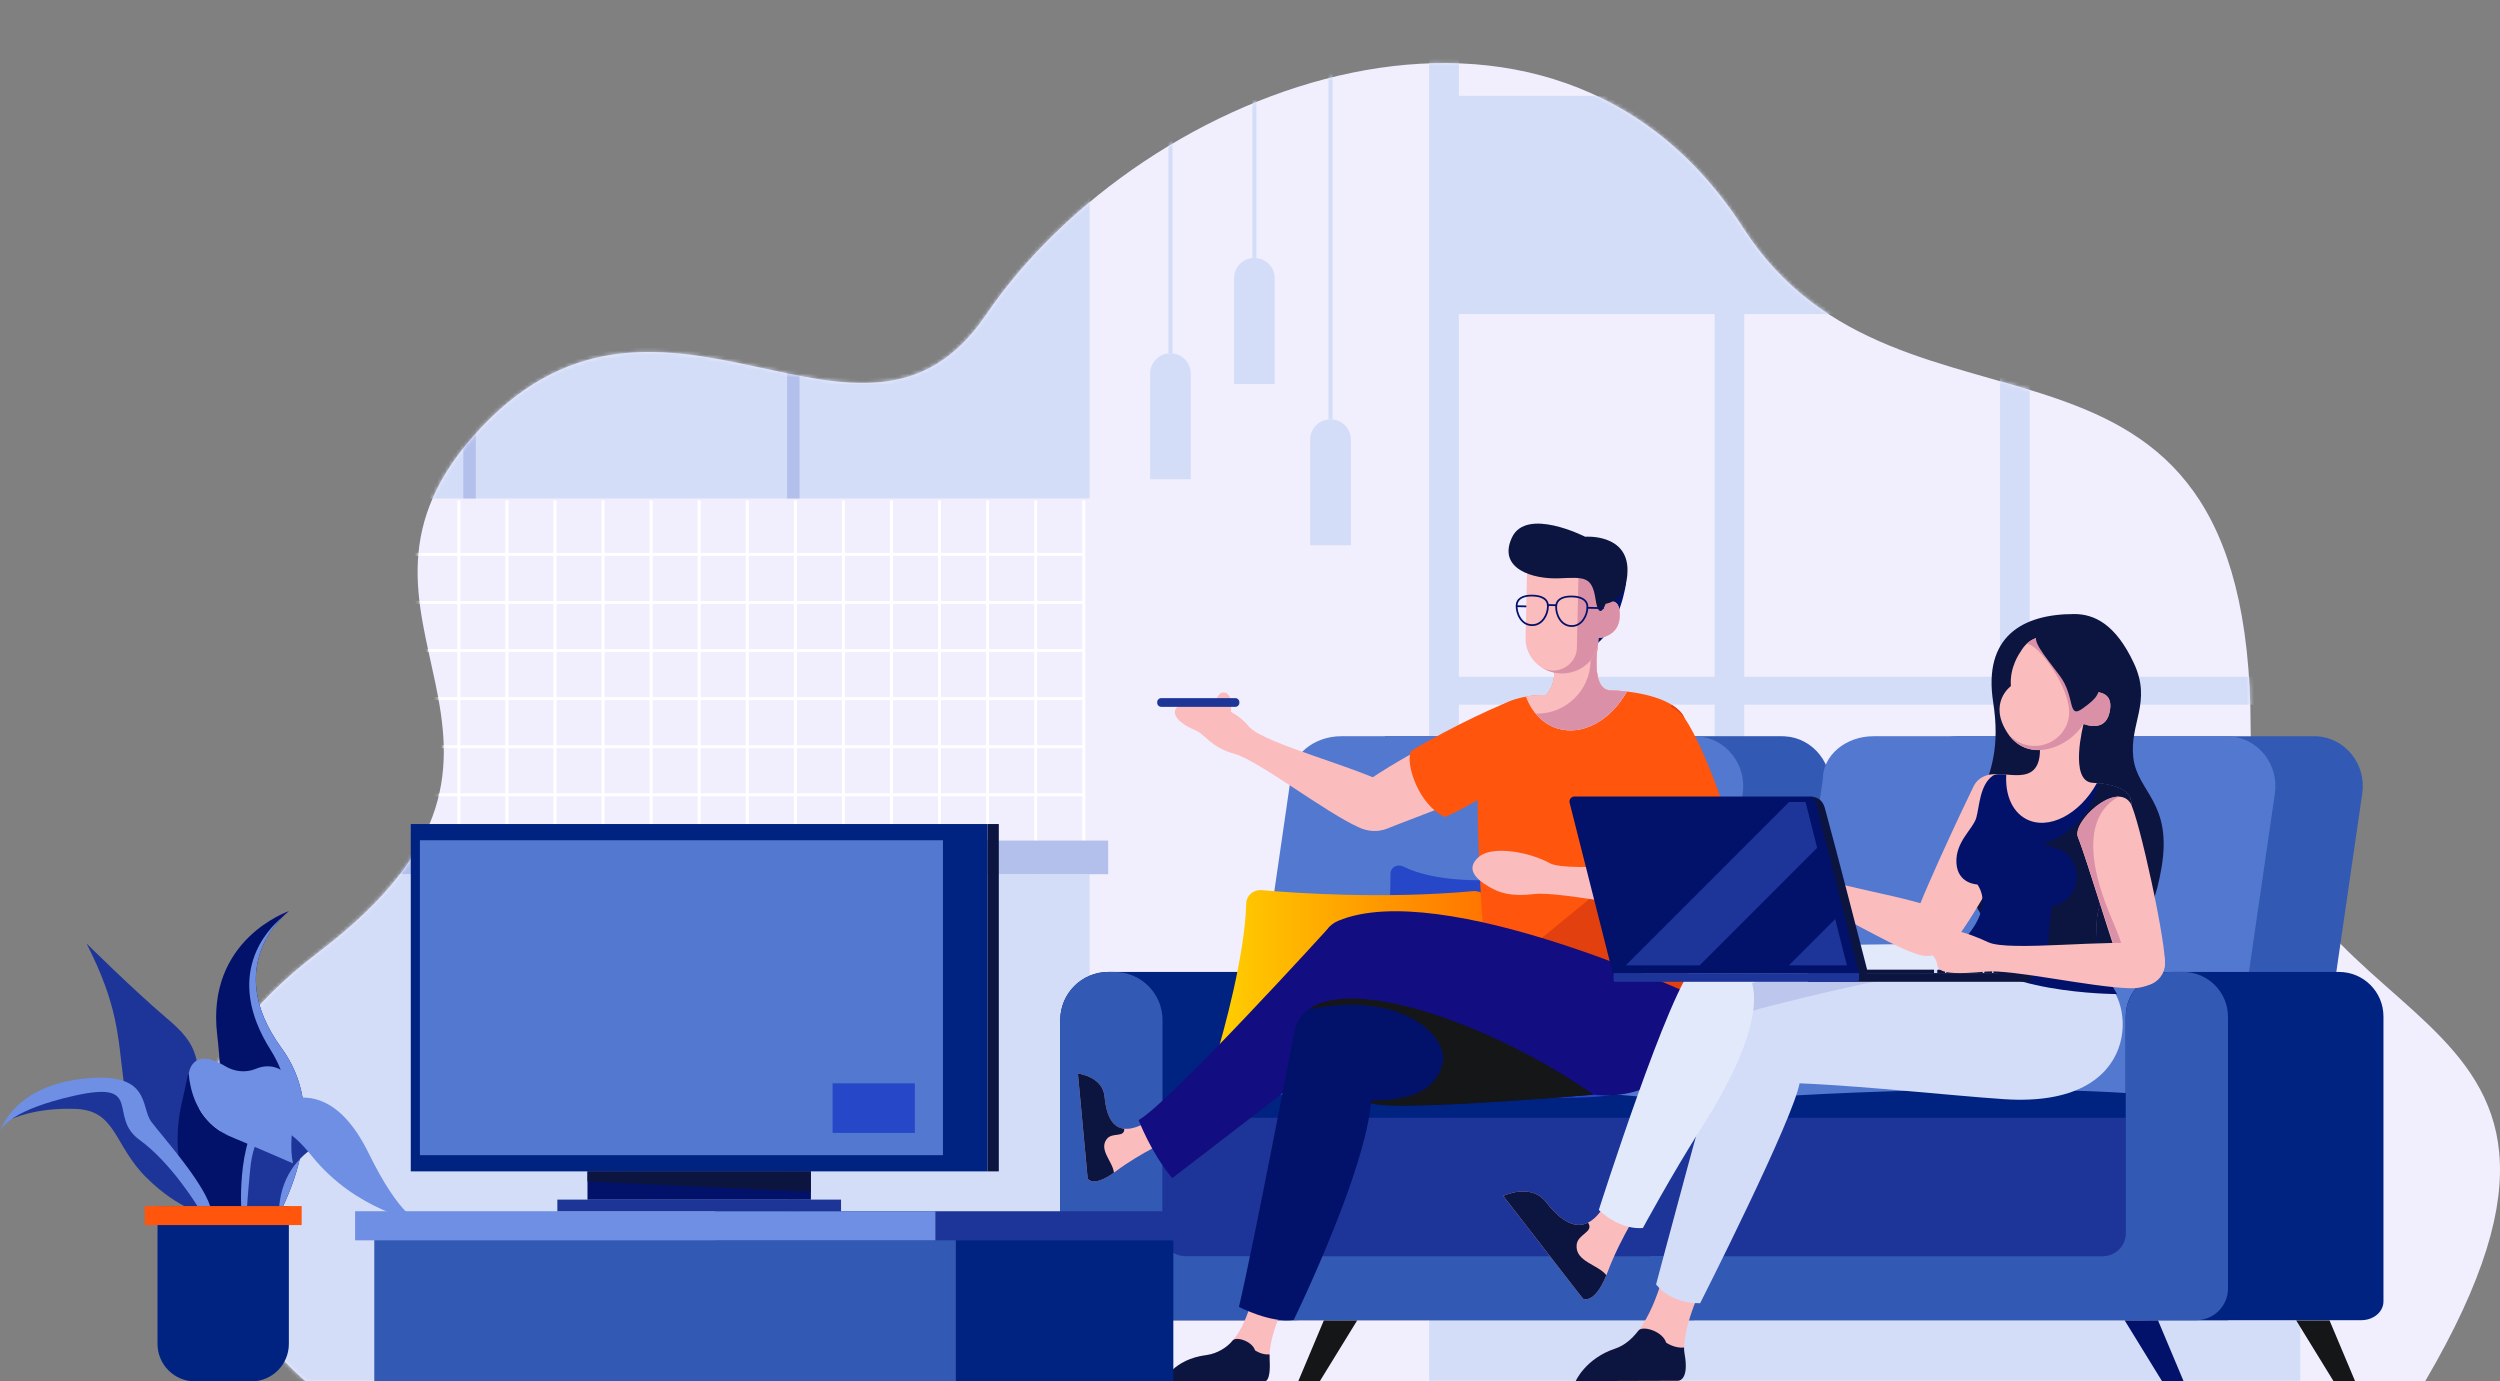 <svg width="666" height="368" viewBox="0 0 666 368" fill="none" xmlns="http://www.w3.org/2000/svg">
<rect x="0" y="0" width="666" height="368" fill="#808080" stroke="none"/>
<g clip-path="url(#clip0_159_2962)">
<path d="M81.449 368C81.449 368 10.872 309.787 84.809 253.705C158.746 197.623 79.526 165.265 128.293 113.782C177.06 62.299 229.725 132.306 262.566 84.011C304.774 21.944 413.422 -18.536 464.402 60.735C506.61 126.365 599.574 71.742 599.574 194.27C599.574 281.365 710.07 258.847 646.04 368H81.449Z" fill="#F1EEFD"/>
<mask id="mask0_159_2962" style="mask-type:luminance" maskUnits="userSpaceOnUse" x="51" y="16" width="615" height="352">
<path d="M81.449 368C81.449 368 10.872 309.787 84.809 253.705C158.746 197.623 79.526 165.265 128.293 113.782C177.06 62.299 229.725 132.306 262.566 84.011C304.774 21.944 413.422 -18.536 464.402 60.735C506.61 126.365 599.574 71.742 599.574 194.27C599.574 281.365 710.07 258.847 646.04 368H81.449Z" fill="white"/>
</mask>
<g mask="url(#mask0_159_2962)">
<path d="M289.117 133.29H288.322V238.029H289.117V133.29Z" fill="white"/>
<path d="M276.309 133.29H275.515V238.029H276.309V133.29Z" fill="white"/>
<path d="M263.504 133.29H262.709V238.029H263.504V133.29Z" fill="white"/>
<path d="M250.698 133.29H249.903V238.029H250.698V133.29Z" fill="white"/>
<path d="M237.89 133.29H237.096V238.029H237.89V133.29Z" fill="white"/>
<path d="M225.085 133.29H224.29V238.029H225.085V133.29Z" fill="white"/>
<path d="M212.279 133.29H211.484V238.029H212.279V133.29Z" fill="white"/>
<path d="M199.472 133.29H198.677V238.029H199.472V133.29Z" fill="white"/>
<path d="M186.666 133.29H185.871V238.029H186.666V133.29Z" fill="white"/>
<path d="M173.858 133.29H173.063V238.029H173.858V133.29Z" fill="white"/>
<path d="M161.053 133.29H160.258V238.029H161.053V133.29Z" fill="white"/>
<path d="M148.247 133.29H147.452V238.029H148.247V133.29Z" fill="white"/>
<path d="M135.439 133.29H134.645V238.029H135.439V133.29Z" fill="white"/>
<path d="M122.634 133.29H121.839V238.029H122.634V133.29Z" fill="white"/>
<path d="M109.826 133.29H109.031V238.029H109.826V133.29Z" fill="white"/>
<path d="M97.02 133.29H96.226V238.029H97.02V133.29Z" fill="white"/>
<path d="M84.215 133.29H83.42V238.029H84.215V133.29Z" fill="white"/>
<path d="M288.719 224.144H83.817V224.939H288.719V224.144Z" fill="white"/>
<path d="M288.719 211.335H83.817V212.13H288.719V211.335Z" fill="white"/>
<path d="M288.719 198.523H83.817V199.318H288.719V198.523Z" fill="white"/>
<path d="M288.719 185.713H83.817V186.508H288.719V185.713Z" fill="white"/>
<path d="M288.719 172.904H83.817V173.699H288.719V172.904Z" fill="white"/>
<path d="M288.719 160.092H83.817V160.887H288.719V160.092Z" fill="white"/>
<path d="M288.719 147.282H83.817V148.077H288.719V147.282Z" fill="white"/>
<path d="M388.635 0H380.731V368H388.635V0Z" fill="#D3DDF8"/>
<path d="M464.672 0H456.769V368H464.672V0Z" fill="#D3DDF8"/>
<path d="M540.71 0H532.806V368H540.71V0Z" fill="#D3DDF8"/>
<path d="M612.794 187.719V180.279L382.275 180.279V187.719L612.794 187.719Z" fill="#D3DDF8"/>
<path d="M612.793 83.657V25.551L382.274 25.551V83.657L612.793 83.657Z" fill="#D3DDF8"/>
<path d="M612.793 367.974V347.715L382.274 347.715V367.974L612.793 367.974Z" fill="#D3DDF8"/>
<path d="M290.271 368V232.883L47.471 232.883L47.471 368L290.271 368Z" fill="#D3DDF8"/>
<path d="M213.007 367.999L213.007 230.834H209.689L209.689 367.999H213.007Z" fill="#B3C0EC"/>
<path d="M295.213 232.884V223.925L46.841 223.925V232.884L295.213 232.884Z" fill="#B3C0EC"/>
<path d="M290.271 132.788V4.636L47.472 4.636L47.472 132.788L290.271 132.788Z" fill="#D3DDF8"/>
<path d="M213.007 132.789L213.007 32.295H209.689L209.689 132.789H213.007Z" fill="#B3C0EC"/>
<path d="M126.744 132.788L126.744 32.294H123.426L123.426 132.788H126.744Z" fill="#B3C0EC"/>
<path d="M312.336 32.339H311.277V94.114H312.336V32.339Z" fill="#D3DDF8"/>
<path d="M317.218 127.675H306.396V99.528C306.396 96.538 308.818 94.116 311.806 94.116C314.794 94.116 317.216 96.54 317.216 99.528V127.675H317.218Z" fill="#D3DDF8"/>
<path d="M354.979 18.13H353.92V111.707H354.979V18.13Z" fill="#D3DDF8"/>
<path d="M359.859 145.267H349.036V117.119C349.036 114.13 351.458 111.707 354.446 111.707C357.435 111.707 359.857 114.13 359.857 117.119V145.267H359.859Z" fill="#D3DDF8"/>
<path d="M334.701 6.936H333.642V68.713H334.701V6.936Z" fill="#D3DDF8"/>
<path d="M339.582 102.273H328.76V74.125C328.76 71.136 331.182 68.713 334.17 68.713C337.158 68.713 339.58 71.136 339.58 74.125V102.273H339.582Z" fill="#D3DDF8"/>
</g>
<path d="M76.951 242.746C76.951 242.746 54.849 250.173 57.857 275.663C60.865 301.153 56.534 332.214 56.534 332.214H69.133C69.133 332.214 91.577 301.946 75.04 279.268C58.501 256.587 76.951 242.746 76.951 242.746Z" fill="#02126A"/>
<path d="M75.201 244.334C71.179 247.655 59.478 259.723 72.087 279.702C87.069 303.439 62.645 332.133 62.645 332.133L56.597 331.726C56.558 332.034 56.532 332.212 56.532 332.212H69.131C69.131 332.212 91.575 301.944 75.038 279.266C61.765 261.065 71.026 248.563 75.201 244.334Z" fill="#6F8FE4"/>
<g opacity="0.44">
<path d="M76.061 243.505C76.606 243.008 76.951 242.746 76.951 242.746C76.951 242.746 74.964 243.419 72.268 245.037C74.048 244.173 75.429 243.7 76.061 243.505Z" fill="#4900BC"/>
</g>
<path d="M52.764 304.021C53.944 281.401 53.032 278.575 44.242 271.104C35.452 263.635 23.064 251.354 23.064 251.354C31.502 268.065 31.334 275.661 32.921 287.956C34.153 297.494 48.474 316.531 54.839 324.592C53.428 321.325 52.176 315.253 52.764 304.021Z" fill="#1D3599"/>
<path d="M57.857 328.343C57.857 328.343 56.679 326.922 54.839 324.592C56.266 327.909 57.857 328.343 57.857 328.343Z" fill="url(#paint0_linear_159_2962)"/>
<path d="M48.489 293.501C44.102 312.293 53.432 324.922 53.432 324.922H62.631C62.6 318.445 63.065 312.234 66.112 305.951C66.273 305.619 66.466 305.311 66.673 305.017C65.375 304.409 63.933 303.795 62.327 303.179C45.339 296.651 52.878 274.707 48.489 293.501Z" fill="#02126A"/>
<path d="M72.339 298.226C63.001 302.952 65.701 323.209 65.701 323.209L74.477 326.359C74.477 326.359 72.901 317.133 78.864 309.93C84.827 302.727 88.765 305.488 88.765 305.488C88.765 305.488 81.676 293.501 72.339 298.226Z" fill="#1D3599"/>
<path d="M27.565 288.662C11.886 288.662 3.118 298.112 3.118 298.112C3.118 298.112 9.221 295.012 20.14 295.413C31.058 295.815 30.265 305.093 39.041 313.756C47.817 322.42 55.129 323.658 55.129 323.658C55.129 323.658 43.506 306.844 34.992 295.411C33.49 293.402 34.95 288.662 27.565 288.662Z" fill="#1D3599"/>
<path d="M0.079 301.342C0.016 301.509 0 301.602 0 301.602C0 301.602 0.024 301.509 0.079 301.342Z" fill="#FAF9FC"/>
<path d="M40.277 298.79C37.352 294.851 40.39 285.173 21.713 287.423C4.655 289.478 0.646 299.603 0.078 301.342C0.509 300.219 3.239 295.646 19.686 291.923C38.588 287.646 28.574 297.439 37.126 303.628C45.675 309.817 52.651 321.408 52.651 321.408C52.651 321.408 57.489 329.511 56.363 322.758C55.238 316.008 43.202 302.729 40.277 298.79Z" fill="#6F8FE4"/>
<path d="M98.215 307.229C89.665 289.785 79.326 290.921 72.451 294.737C62.697 300.152 64.299 322.758 64.299 322.758L65.701 323.209C65.701 323.209 65.926 318.82 66.673 311.28C67.42 303.739 71.1 293.036 83.027 307.903C94.955 322.772 111.827 325.445 111.827 325.445C111.827 325.445 106.765 324.674 98.215 307.229Z" fill="#6F8FE4"/>
<path d="M75.606 285.513C72.919 283.542 70.191 283.88 68.085 284.756C65.425 285.863 62.429 285.499 59.971 284.015C50.98 278.573 50.291 286.054 50.291 286.054L50.533 288.079C50.547 288.093 50.547 288.119 50.547 288.147C51.195 291.901 53.301 299.706 62.319 303.179C63.925 303.801 78.073 309.93 78.073 309.93C76.16 302.165 81.113 289.566 75.606 285.513Z" fill="#6F8FE4"/>
<path d="M51.954 368H66.963C72.48 368 76.953 363.526 76.953 358.007V321.295H41.963V358.007C41.963 363.526 46.436 368 51.954 368Z" fill="#002382"/>
<path d="M80.362 321.297H38.552V326.361H80.362V321.297Z" fill="#FF550D"/>
<path d="M593.535 294.266H309.691V351.696H593.535V294.266Z" fill="#02126A"/>
<path d="M351.111 258.922V346.71C351.111 349.464 348.468 351.698 345.214 351.698H288.342C285.088 351.698 282.449 349.464 282.449 346.71V271.746C282.449 264.664 288.189 258.922 295.269 258.922H351.111Z" fill="#002382"/>
<path d="M474.554 196.128H368.952L356.385 305.512H461.987C469.454 305.512 475.51 300.39 475.51 294.068L487.529 211.354C488.631 203.764 483.136 196.591 475.48 196.154C475.174 196.138 474.866 196.128 474.554 196.128Z" fill="#3259B3"/>
<path d="M452.237 294.07C452.237 300.39 446.185 305.514 438.714 305.514H344.773C337.306 305.514 331.25 300.392 331.25 294.07L343.817 207.574C343.817 201.252 349.871 196.13 357.34 196.13H451.279C451.591 196.13 451.899 196.138 452.205 196.156C459.861 196.593 465.358 203.766 464.254 211.357L452.237 294.07Z" fill="#5378CF"/>
<path d="M311.236 334.625H445.817C449.096 334.625 451.756 332.731 451.756 330.392V297.415C451.756 295.839 449.004 294.034 445.817 293.183C397.051 286.567 315.631 293.183 315.631 293.183C313.35 293.746 312.057 294.34 311.123 295.282C310.163 296.248 309.692 297.572 309.692 298.909V333.137C309.692 333.135 309.537 334.625 311.236 334.625Z" fill="#002382"/>
<path d="M309.692 297.78H443.22C447.935 297.78 451.756 301.461 451.756 306.001V330.392C451.756 332.731 449.096 334.625 445.817 334.625H311.236C309.537 334.625 309.692 333.135 309.692 333.135V297.78Z" fill="#1D3599"/>
<path d="M291.883 368L298.714 351.756H307.599L297.617 368H291.883Z" fill="#02126A"/>
<path d="M345.841 368L352.672 351.756H361.555L351.571 368H345.841Z" fill="#151618"/>
<path d="M521.61 196.128C515.41 196.128 510.199 200.777 509.49 206.936L499.728 291.915C498.895 299.16 504.558 305.512 511.848 305.512H603.768C610.967 305.512 616.856 300.75 617.267 294.741C617.297 294.294 617.323 293.847 617.387 293.404L629.312 211.325C630.421 203.689 624.834 196.525 617.13 196.146C616.866 196.136 521.61 196.128 521.61 196.128Z" fill="#3259B3"/>
<path d="M594.014 294.07C594.014 300.39 587.964 305.514 580.491 305.514H486.552C479.083 305.514 473.027 300.392 473.027 294.07L485.597 207.574C485.597 201.252 491.653 196.13 499.121 196.13H593.061C593.372 196.13 593.68 196.138 593.986 196.156C601.64 196.593 607.138 203.764 606.035 211.353L594.014 294.07Z" fill="#5378CF"/>
<path d="M429.134 233.504C422.486 236.616 421.105 233.412 398.544 234.402C385.067 234.994 377.594 232.722 373.777 230.82C372.249 230.059 370.425 231.083 370.427 232.714C370.431 236.268 370.282 242.096 369.591 250.392C366.781 284.062 355.223 284.253 361.58 287.256C367.95 290.268 440.106 296.23 431.523 288.958C422.963 281.707 432.874 254.657 435.262 244.032C437.239 235.225 434.861 230.822 429.134 233.504Z" fill="#2647C8"/>
<path d="M392.373 237.403C368.933 239.542 345.389 237.952 336.102 237.139C333.908 236.948 332.052 238.554 331.997 240.649C331.627 254.468 326.112 274.413 323.622 282.771C322.994 284.873 324.466 287.074 326.745 287.461C354.713 292.205 376.241 291.528 384.519 290.981C386.526 290.848 388.061 289.294 388.036 287.384C387.839 272.793 393.625 251.896 396.599 242.155C397.374 239.627 395.153 237.149 392.373 237.403Z" fill="url(#paint1_linear_159_2962)"/>
<path d="M575.999 368L566.015 351.756H574.898L581.729 368H575.999Z" fill="#02126A"/>
<path d="M621.686 368L611.704 351.756H620.586L627.419 368H621.686Z" fill="#151618"/>
<path d="M451.235 334.627H315.708C312.386 334.627 309.692 331.932 309.692 328.609V271.744C309.692 264.662 303.952 258.92 296.872 258.92H295.267C288.187 258.92 282.447 264.662 282.447 271.744V346.708C282.447 349.464 285.086 351.696 288.34 351.696H451.233V334.627H451.235Z" fill="#3259B3"/>
<path d="M456.199 334.625H587.597C590.875 334.625 593.538 332.731 593.538 330.392V297.415C593.538 295.839 590.782 294.034 587.597 293.183C538.828 286.567 457.411 293.183 457.411 293.183C453.761 294.082 452.646 295.067 451.472 297.415V330.392C451.472 330.392 454.498 334.625 456.199 334.625Z" fill="#002382"/>
<path d="M459.968 297.78H593.538V330.392C593.538 332.731 590.875 334.625 587.597 334.625H456.199C456.163 334.625 456.125 334.625 456.089 334.625C453.504 334.584 451.472 332.469 451.472 329.978V305.963C451.472 301.443 455.275 297.78 459.968 297.78Z" fill="#1D3599"/>
<path d="M623.093 258.922C629.642 258.922 634.953 264.233 634.953 270.786V346.71C634.953 349.464 632.314 351.698 629.061 351.698H572.186C568.934 351.698 566.291 349.464 566.291 346.71V270.786C566.291 264.235 571.6 258.922 578.151 258.922H623.093Z" fill="#002382"/>
<path d="M581.567 258.922H578.262C571.65 258.922 566.291 264.282 566.291 270.897V328.609C566.291 331.932 563.597 334.627 560.275 334.627H439.697V351.696H585.087C589.755 351.696 593.538 347.912 593.538 343.241V270.895C593.538 264.282 588.177 258.922 581.567 258.922Z" fill="#3259B3"/>
<path d="M433.218 155.123C433.218 155.123 431.827 166.402 425.304 171.592C418.781 176.781 426.554 156.27 426.554 156.27L433.218 155.123Z" fill="#02126A"/>
<path d="M323.597 187.466C323.597 187.466 324.487 183.664 326.611 184.61C328.735 185.556 327.771 190.523 327.771 190.523L323.597 187.466Z" fill="#FBBCBE"/>
<path d="M408.044 203.533C402.28 208.777 375.146 218.41 369.712 220.67C363.161 223.393 357.221 216.902 360.594 211.346C363.467 206.612 395.767 189.903 399.985 188.822C407.603 186.87 415.256 196.973 408.044 203.533Z" fill="#FBBCBE"/>
<path d="M384.952 217.653C394.163 213.648 408.741 203.736 411.662 201.077C418.874 194.516 411.221 184.413 403.603 186.365C401.227 186.973 386.792 193.421 375.87 200.111C374.318 203.641 378.095 214.636 384.952 217.653Z" fill="#FF550D"/>
<path d="M425.73 171.445C425.73 171.445 423.526 183.789 429.03 183.913C434.536 184.038 444.705 185.441 448.207 190.308C451.708 195.174 455.873 237.928 451.317 269.015C451.317 269.015 414.335 280.495 396.22 261.78C396.22 261.78 390.51 200.004 396.053 191.596C400.679 184.584 411.795 185.163 411.795 185.163C411.795 185.163 414.931 182.525 413.848 176.616C411.199 162.183 425.73 171.445 425.73 171.445Z" fill="#FF550D"/>
<path d="M425.497 173.14C425.61 172.117 425.73 171.445 425.73 171.445C425.73 171.445 414.049 164.001 413.544 172.87L425.497 173.14Z" fill="url(#paint2_linear_159_2962)"/>
<path d="M448.207 190.308C447.486 189.307 446.483 188.456 445.296 187.729L435.022 229.962L396.218 261.78C414.332 280.495 451.315 269.015 451.315 269.015C455.871 237.928 451.708 195.174 448.207 190.308Z" fill="#E2410F"/>
<path d="M433.408 184.223C429.079 191.928 421.495 196.174 414.789 194.019C410.938 192.785 408.083 189.666 406.525 185.576C409.48 185.039 411.795 185.163 411.795 185.163C411.795 185.163 414.928 182.527 413.845 176.616C411.199 162.183 425.731 171.447 425.731 171.447C425.731 171.447 423.525 183.789 429.029 183.913C430.285 183.94 431.793 184.036 433.408 184.223Z" fill="#FBBCBE"/>
<path d="M433.408 184.223C429.079 191.928 421.495 196.174 414.789 194.019C410.938 192.785 408.083 189.666 406.525 185.576C409.48 185.039 411.795 185.163 411.795 185.163C411.795 185.163 414.928 182.527 413.845 176.616C411.199 162.183 425.731 171.447 425.731 171.447C425.731 171.447 423.525 183.789 429.029 183.913C430.285 183.94 431.793 184.036 433.408 184.223Z" fill="#FBBCBE"/>
<path d="M429.03 183.913C423.524 183.787 425.731 171.447 425.731 171.447C425.731 171.447 424.982 170.97 423.858 170.401L423.729 176.153C423.55 184.04 417.013 190.291 409.129 190.112C410.639 191.934 412.544 193.3 414.792 194.019C421.497 196.174 429.083 191.928 433.411 184.223C431.794 184.036 430.285 183.94 429.03 183.913Z" fill="#DA91A7"/>
<path d="M404.023 161.246L404.013 161.723L408.526 161.825L408.536 161.349L404.023 161.246Z" fill="#02126A"/>
<path d="M406.802 152.732L406.412 169.974C406.297 175.058 410.547 179.28 415.906 179.401C421.265 179.522 425.699 175.499 425.815 170.413L425.825 169.992C425.825 169.992 431.384 169.726 431.511 164.085C431.638 158.442 427.887 160.66 427.887 160.66L428.056 153.213L406.802 152.732Z" fill="#FBBCBE"/>
<path d="M427.885 160.66L428.054 153.213L420.507 153.042C420.507 153.098 420.513 153.151 420.511 153.207L420.07 172.723C419.993 176.133 416.742 178.828 413.434 178.638C412.407 178.578 411.467 178.266 410.65 177.775C412.151 178.757 413.949 179.357 415.904 179.401C421.262 179.522 425.697 175.497 425.813 170.413L425.822 169.992C425.822 169.992 431.382 169.726 431.509 164.085C431.636 158.442 427.885 160.66 427.885 160.66Z" fill="#DA91A7"/>
<path d="M427.746 160.843C427.746 160.843 426.008 165.862 425.064 159.698C424.12 153.535 422.219 153.764 415.35 154.06C408.481 154.356 398.882 151.579 402.775 143.208C406.599 134.979 422.278 142.985 422.278 142.985C422.278 142.985 433.568 142.085 433.568 151.871C433.568 160.275 427.746 160.843 427.746 160.843Z" fill="#0C1540"/>
<path d="M448.539 191.972C453.184 198.227 460.15 226.821 461.861 232.456C463.922 239.247 458.378 244.683 453.186 240.776C448.761 237.447 432.463 202.011 431.805 197.704C430.617 189.929 442.725 184.145 448.539 191.972Z" fill="#FBBCBE"/>
<path d="M459.747 216.611C456.316 205.837 451.454 194.955 448.795 191.376C442.475 182.863 429.56 189.939 430.85 198.394C431.171 200.506 435.511 211.325 440.18 221.475C449.078 222.312 458.591 217.883 459.747 216.611Z" fill="#FF550D"/>
<path d="M312.281 303.332L308.832 296.874C302.042 301.688 295.336 303.807 294.248 292.114C293.745 286.726 287.152 285.992 287.152 285.992L289.759 313.955C289.759 313.955 291.148 316.632 297.311 311.993C304.005 306.955 312.281 303.332 312.281 303.332Z" fill="#FBBCBE"/>
<path d="M294.844 303.437C296.31 301.527 299.59 303.189 299.501 300.694C296.791 300.41 294.8 298.033 294.25 292.116C293.747 286.728 287.154 285.995 287.154 285.995L289.761 313.957C289.761 313.957 291.065 316.469 296.751 312.409C296.475 309.475 292.63 306.319 294.844 303.437Z" fill="#0C1540"/>
<path d="M451.603 265.421C453.972 279.899 442.748 293.622 424.492 291.617C406.236 289.61 375.231 274.031 362.089 271.209C362.089 271.209 345.389 250.022 356.434 245.337C383.997 233.651 451.603 265.421 451.603 265.421Z" fill="#120D80"/>
<path d="M354.404 246.677C354.404 246.677 311.836 293.563 303.33 298.393C303.33 298.393 306.636 307.16 312.293 313.844C312.293 313.844 362.17 275.691 367.289 270.947C377.99 261.025 354.404 246.677 354.404 246.677Z" fill="#120D80"/>
<path d="M424.492 291.615C424.492 291.615 381.767 295.306 368.551 294.392C362.179 293.95 339.699 287.702 345.439 272.821C351.177 257.954 393.375 269.963 424.492 291.615Z" fill="#02126A"/>
<path d="M348.765 268.872C373.474 263.8 386.303 276.124 384.255 283.661C381.06 295.411 363.625 292.651 362.669 293.281C365.073 293.935 367.179 294.298 368.55 294.392C381.769 295.306 424.492 291.615 424.492 291.615C396.778 272.332 360.305 260.168 348.765 268.872Z" fill="#151618"/>
<path d="M321.444 360.984C330.411 359.851 332.923 348.486 334.417 342.931L342.857 346.159C342.857 346.159 337.83 355.657 338.218 362.125C338.605 368.592 336.767 367.984 336.767 367.984H310.016C310.016 367.984 312.477 362.117 321.444 360.984Z" fill="#FBBCBE"/>
<path d="M321.444 360.984C324.15 360.642 326.944 358.945 328.333 357.16C329.233 355.9 333.61 357.291 334.337 359.73C334.337 359.73 336.112 361.008 338.21 360.811C338.206 361.26 338.194 361.705 338.22 362.127C338.607 368.594 336.769 367.986 336.769 367.986H310.018C310.016 367.984 312.477 362.117 321.444 360.984Z" fill="#0C1540"/>
<path d="M344.683 275.512C344.683 275.512 334.028 331.348 330.054 348.168C330.054 348.168 338.568 352.565 344.646 351.629C344.646 351.629 373.342 292.885 363.255 283.919C357.588 278.885 344.683 275.512 344.683 275.512Z" fill="#02126A"/>
<path d="M458.102 230.236C448.446 228.632 418.036 232.826 412.769 229.906C407.5 226.986 397.645 225.198 394.054 228.207C390.388 231.279 392.872 234.06 396.826 236.32C399.337 237.755 402.27 238.961 408.928 238.16C415.602 237.357 443.886 243.409 453.717 243.62C463.461 243.829 464.635 231.323 458.102 230.236Z" fill="#FBBCBE"/>
<path d="M371.394 209.824C363.083 204.652 336.363 198.151 332.607 193.441C328.852 188.73 320.183 185.771 315.717 187.182C311.157 188.621 312.432 192.044 318.413 194.514C321.085 195.617 322.436 199.034 328.896 200.836C335.371 202.643 353.225 216.568 362.232 220.517C371.157 224.432 377.019 213.322 371.394 209.824Z" fill="#FBBCBE"/>
<path d="M418.7 167.013C418.668 167.013 418.636 167.013 418.605 167.013C415.596 166.945 414.265 163.757 414.315 161.624C414.359 159.651 415.948 158.607 418.793 158.663C421.637 158.729 423.178 159.849 423.135 161.823C423.087 163.934 421.645 167.013 418.7 167.013ZM418.545 159.138C417.476 159.138 416.616 159.307 415.986 159.643C415.203 160.06 414.812 160.712 414.792 161.634C414.748 163.574 415.932 166.474 418.615 166.536C421.303 166.621 422.612 163.755 422.656 161.813C422.706 159.679 420.576 159.182 418.781 159.14C418.702 159.14 418.622 159.138 418.545 159.138Z" fill="#02126A"/>
<path d="M408.179 166.774C408.147 166.774 408.113 166.774 408.079 166.774C405.071 166.706 403.74 163.518 403.789 161.386C403.835 159.412 405.431 158.369 408.268 158.426C409.532 158.456 410.541 158.689 411.272 159.122C412.184 159.663 412.635 160.491 412.609 161.587C412.581 162.795 412.146 164.085 411.445 165.039C410.857 165.836 409.818 166.774 408.179 166.774ZM408.024 158.899C406.283 158.899 404.314 159.355 404.266 161.396C404.223 163.336 405.407 166.235 408.089 166.295C408.119 166.295 408.147 166.295 408.175 166.295C409.617 166.295 410.537 165.46 411.06 164.753C411.705 163.874 412.107 162.686 412.132 161.573C412.154 160.648 411.793 159.981 411.03 159.529C410.372 159.14 409.44 158.927 408.26 158.901C408.18 158.901 408.101 158.899 408.024 158.899Z" fill="#02126A"/>
<path d="M412.398 160.939L412.387 161.416L414.595 161.466L414.606 160.99L412.398 160.939Z" fill="#02126A"/>
<path d="M422.715 161.672L422.704 162.149L427.217 162.251L427.228 161.775L422.715 161.672Z" fill="#02126A"/>
<path d="M329.11 188.303H309.338C308.754 188.303 308.279 187.828 308.279 187.244V187.041C308.279 186.457 308.754 185.982 309.338 185.982H329.11C329.694 185.982 330.169 186.457 330.169 187.041V187.244C330.169 187.828 329.694 188.303 329.11 188.303Z" fill="#1D3597"/>
<path d="M539.041 251.578C513.704 251.141 461.645 252.049 458.644 252.651C451.356 254.112 442.753 265.859 456.807 272.582C468.545 278.197 543.678 305.353 553.833 272.376C557.561 260.276 546.748 251.711 539.041 251.578Z" fill="#E2E9FB"/>
<path d="M464.459 263.07C463.531 264.155 453.082 270.798 456.809 272.58C468.548 278.197 543.681 305.353 553.836 272.374C555.445 267.145 554.339 262.579 551.942 259.065C548.672 260.075 469.551 257.121 464.459 263.07Z" fill="#BDC6ED"/>
<path d="M533.994 292.827C518.564 291.82 489.094 288.421 471.683 288.421C452.97 288.421 456.191 272.032 468.569 268.786C481.474 265.401 510.07 258.395 527.418 256.905C544.765 255.414 551.757 256.974 560.168 261.15C568.578 265.324 571.527 295.278 533.994 292.827Z" fill="#D3DDF8"/>
<path d="M552.56 163.58C557.908 163.58 563.577 166.239 568.459 176.662C573.341 187.085 567.217 192.719 568.322 201.898C569.429 211.076 578.761 213.692 575.842 231.061C573.402 245.574 567.893 255.728 544.06 253.208C520.227 250.686 522.144 223.188 526.468 214.521C530.789 205.853 532.76 198.475 530.986 187.109C528.262 169.64 538.699 163.58 552.56 163.58Z" fill="#0C1540"/>
<path d="M538.838 215.405C537.612 224.265 524.292 246.921 519.909 251.554C515.337 256.386 508.093 255.366 508.486 249.68C508.822 244.834 524.451 212.098 525.796 209.409C528.697 203.617 540.155 205.869 538.838 215.405Z" fill="#FBBCBE"/>
<path d="M555.063 192.848C555.063 192.848 551.07 208.166 557.493 208.54C561.048 208.747 566.009 209.496 567.428 212.414C568.549 214.719 566.76 218.529 565.149 223.451C561.014 236.067 559.478 239.416 558.835 243.109C556.903 254.18 562.681 262.762 562.681 262.762C562.681 262.762 542.109 263.631 523.738 254.259C523.738 254.259 530.155 251.338 530.112 244.793C530.092 241.978 528.562 237.914 526.792 235.626C526.792 235.626 521.477 235.513 521.189 229.864C520.898 224.216 525.637 220.865 526.482 217.856C527.326 214.849 527.402 209.085 530.887 206.65C533.428 204.873 543.347 210.239 543.452 199.872C543.557 189.501 554.267 189.559 555.063 192.848Z" fill="#FBBCBE"/>
<path d="M564.005 264.819C564.005 264.819 529.677 264.819 522.184 251.256C522.184 251.256 531.606 242.865 526.79 235.626C526.79 235.626 521.477 235.511 521.191 229.862C520.899 224.214 525.637 220.863 526.482 217.852C527.324 214.849 527.4 209.085 530.887 206.646C531.612 206.137 532.939 206.213 534.469 206.338C534.145 211.619 535.981 216.192 539.76 218.186C545.628 221.29 553.997 217.013 558.612 208.616C562.016 208.916 566.152 209.784 567.428 212.412C568.551 214.717 559.476 239.414 558.831 243.107C556.901 254.182 564.005 264.819 564.005 264.819Z" fill="#02126A"/>
<path d="M562.679 262.76C562.679 262.76 545.665 260.832 545.665 250.64C545.665 248.362 546.565 241.444 546.565 241.444C549.436 240.959 551.979 239.027 552.937 236.05C554.244 232.005 551.955 227.094 547.745 225.893L544.065 224.844C550.837 222.892 556.486 217.593 558.562 210.309C558.719 209.754 558.852 209.198 558.963 208.649C562.295 208.973 566.198 209.874 567.428 212.41C568.55 214.715 566.762 218.527 565.147 223.447C561.012 236.063 559.476 239.412 558.83 243.105C556.901 254.182 562.679 262.76 562.679 262.76Z" fill="#0C1540"/>
<path d="M553.55 222.978C556.083 229.326 563.419 254.341 565.581 259.031C568.221 264.761 575.759 263.175 576.697 257.553C577.496 252.763 569.654 216.965 567.468 213.831C563.52 208.174 551.958 218.993 553.55 222.978Z" fill="#FBBCBE"/>
<path d="M566.911 256.883C566.223 255.054 565.735 253.164 565.127 251.31C563.925 247.641 562.208 244.173 560.881 240.549C558.298 233.496 555.556 223.077 559.969 216.323C561.167 214.491 562.716 213.105 564.465 212.233C559.531 212.114 552.265 219.762 553.549 222.978C556.082 229.326 562.695 251.612 564.856 256.303C565.617 257.954 566.817 259.141 568.161 259.858C567.72 258.876 567.288 257.889 566.911 256.883Z" fill="#DA91A7"/>
<path d="M538.196 173.752C538.196 173.752 535.291 177.674 535.701 182.774C535.701 182.774 529.493 187.277 534.854 195.345C540.213 203.41 550.992 199.364 555.063 192.85C555.063 192.85 560.63 195.289 561.924 190.004C563.217 184.721 559.728 184.095 556.052 184.306C556.052 184.306 552.772 170.862 548.506 170.049C544.238 169.237 540.783 169.249 538.196 173.752Z" fill="#FBBCBE"/>
<path d="M561.924 190.002C563.218 184.719 559.729 184.093 556.053 184.304C556.053 184.304 552.773 170.86 548.507 170.048C545.093 169.398 542.2 169.282 539.856 171.568C542.806 171.125 551.827 183.593 551.203 190.418C550.569 197.362 542.751 200.896 537.086 197.285C536.407 196.851 535.771 196.349 535.183 195.792C540.641 203.239 551.076 199.232 555.068 192.847C555.064 192.849 560.631 195.285 561.924 190.002Z" fill="#DA91A7"/>
<path d="M518.569 243.244C510.596 238.731 484.452 235.881 480.749 231.745C477.043 227.61 477.695 223.089 471.953 224.116C466.21 225.142 464.955 226.909 464.013 230.647C463.069 234.386 468.527 236.419 474.768 237.226C481.009 238.033 503.471 252.147 510.787 254.206C519.591 256.686 523.964 246.297 518.569 243.244Z" fill="#FBBCBE"/>
<path d="M542.936 169.05C540.959 170.389 544.545 174.44 548.729 180.041C552.916 185.642 550.732 191.72 554.851 188.714C558.972 185.711 559.075 185.153 559.906 180.548C560.736 175.943 549.306 164.737 542.936 169.05Z" fill="#0C1540"/>
<path d="M430.313 359.259C438.273 356.607 442.068 343.81 443.89 336.955L454.309 340.904C454.309 340.904 448.148 352.636 448.65 360.61C449.153 368.586 446.884 367.843 446.884 367.843L419.772 367.928C419.772 367.926 422.353 361.912 430.313 359.259Z" fill="#FBBCBE"/>
<path d="M430.313 359.259C432.715 358.458 434.736 356.731 436.441 354.523C437.547 352.966 442.948 354.664 443.856 357.669C443.856 357.669 446.049 359.237 448.636 358.987C448.632 359.539 448.656 360 448.75 360.513C450.154 368.159 446.886 367.839 446.886 367.839L419.774 367.924C419.772 367.926 422.353 361.912 430.313 359.259Z" fill="#0C1540"/>
<path d="M479.469 288.216C478.21 297.299 452.926 347.163 452.926 347.163C452.926 347.163 445.521 347.602 441.178 342.174C441.178 342.174 457.153 282.093 459.048 277.37C460.556 273.608 481.542 273.27 479.469 288.216Z" fill="#D3DDF8"/>
<path d="M438.082 319.985L430.218 315.555C426.343 325.061 420.774 331.71 411.895 320.269C407.804 314.996 400.46 318.604 400.46 318.604L421.69 345.96C421.69 345.96 424.909 347.825 428.247 338.916C431.873 329.237 438.082 319.985 438.082 319.985Z" fill="#FBBCBE"/>
<path d="M420.013 331.648C420.273 328.691 424.786 328.243 423.039 325.709C420.031 327.21 416.387 326.057 411.895 320.267C407.804 314.994 400.46 318.602 400.46 318.602L421.69 345.958C421.69 345.958 424.71 347.707 427.935 339.715C425.71 336.847 419.622 336.114 420.013 331.648Z" fill="#0C1540"/>
<path d="M453.409 300.233C445.318 312.969 437.672 327.128 437.672 327.128C437.672 327.128 432.069 328.043 425.922 322.342C425.922 322.342 444.927 262.623 451.652 256.917C457.929 251.592 482.404 254.585 453.409 300.233Z" fill="#E2E9FB"/>
<path d="M481.531 261.206C481.531 261.393 481.682 261.546 481.871 261.546H540.441C540.815 261.546 541.119 261.242 541.119 260.866V259.23H481.529V261.206H481.531Z" fill="#0C1540"/>
<path d="M533.47 258.541V259.23H535.562V258.314H533.698C533.573 258.312 533.47 258.413 533.47 258.541Z" fill="#0C1540"/>
<path d="M531.044 258.541V259.23H533.136V258.314H531.272C531.147 258.312 531.044 258.413 531.044 258.541Z" fill="#0C1540"/>
<path d="M528.619 258.541V259.23H530.709V258.314H528.846C528.72 258.312 528.619 258.413 528.619 258.541Z" fill="#0C1540"/>
<path d="M518.512 258.541V259.23H520.602V258.314H518.738C518.613 258.312 518.512 258.413 518.512 258.541Z" fill="#0C1540"/>
<path d="M516.086 258.541V259.23H518.176V258.314H516.312C516.187 258.312 516.086 258.413 516.086 258.541Z" fill="#0C1540"/>
<path d="M487.609 258.541V259.23H489.7V258.314H487.836C487.711 258.312 487.609 258.413 487.609 258.541Z" fill="#0C1540"/>
<path d="M485.184 258.541V259.23H487.274V258.314H485.41C485.287 258.312 485.184 258.413 485.184 258.541Z" fill="#0C1540"/>
<path d="M521.01 258.541V259.23H528.198V258.314H521.238C521.111 258.312 521.01 258.413 521.01 258.541Z" fill="#0C1540"/>
<path d="M477.31 258.541V259.23H484.498V258.314H477.538C477.411 258.312 477.31 258.413 477.31 258.541Z" fill="#0C1540"/>
<path d="M490.263 258.541V259.23H515.224V258.314H490.489C490.366 258.312 490.263 258.413 490.263 258.541Z" fill="#0C1540"/>
<path d="M477.882 258.312H472.815C472.529 258.312 472.299 258.544 472.299 258.831V259.228H478.111V258.539C478.109 258.413 478.007 258.312 477.882 258.312Z" fill="url(#paint3_linear_159_2962)"/>
<path d="M470.88 258.312H465.811C465.525 258.312 465.295 258.544 465.295 258.831V259.228H471.107V258.539C471.107 258.413 471.005 258.312 470.88 258.312Z" fill="url(#paint4_linear_159_2962)"/>
<path d="M463.878 258.312H458.812C458.525 258.312 458.293 258.544 458.293 258.831V259.228H464.107V258.539C464.105 258.413 464.003 258.312 463.878 258.312Z" fill="url(#paint5_linear_159_2962)"/>
<path d="M456.876 258.312H451.81C451.523 258.312 451.291 258.544 451.291 258.831V259.228H457.105V258.539C457.103 258.413 457.001 258.312 456.876 258.312Z" fill="url(#paint6_linear_159_2962)"/>
<path d="M448.633 258.312H445.981C445.694 258.312 445.462 258.544 445.462 258.831V259.228H448.86V258.539C448.86 258.413 448.758 258.312 448.633 258.312Z" fill="url(#paint7_linear_159_2962)"/>
<path d="M444.504 258.312H441.854C441.567 258.312 441.335 258.544 441.335 258.831V259.228H444.733V258.539C444.733 258.413 444.629 258.312 444.504 258.312Z" fill="url(#paint8_linear_159_2962)"/>
<path d="M440.617 258.312H437.967C437.681 258.312 437.448 258.544 437.448 258.831V259.228H440.846V258.539C440.846 258.413 440.745 258.312 440.617 258.312Z" fill="url(#paint9_linear_159_2962)"/>
<path d="M486.108 215.157C485.593 213.296 484.22 212.189 482.076 212.189L495.388 261.273C495.388 261.273 497.967 260.538 497.328 258.028C496.795 255.935 488.883 225.186 486.108 215.157Z" fill="#0C1540"/>
<path d="M481.826 212.189H419.443C418.57 212.189 417.931 213.01 418.145 213.857L429.628 259.23H495.204L483.66 213.62C483.449 212.778 482.692 212.189 481.826 212.189Z" fill="#02126A"/>
<path d="M476.562 257.171H492.009L488.889 244.842L476.562 257.171Z" fill="#1D3599"/>
<path d="M484.084 225.859L480.997 213.66H476.614C462.113 228.165 447.615 242.668 433.116 257.171H452.783L484.084 225.859Z" fill="#1D3599"/>
<path d="M429.87 261.206C429.87 261.393 430.023 261.546 430.21 261.546H494.58C494.955 261.546 495.257 261.242 495.257 260.866V259.23H429.87V261.206Z" fill="#1D3599"/>
<path d="M572.514 251.572C562.222 250.072 535.224 253.619 529.665 251.008C524.105 248.396 516.966 246.023 513.042 248.629C509.035 251.288 515.748 253.266 516.104 257.105C516.338 259.632 521.858 259.475 529.007 258.837C536.174 258.197 556.931 262.991 567.448 263.269C577.873 263.547 579.476 252.588 572.514 251.572Z" fill="#FBBCBE"/>
<path d="M99.712 368H254.494V330.044H99.712V368Z" fill="#3259B3"/>
<path d="M254.494 368H312.577V330.044H254.494V368Z" fill="#002382"/>
<path d="M190.447 330.424H318.543V322.674H190.447V330.424Z" fill="#1D3599"/>
<path d="M94.599 330.424H249.187V322.674H94.599V330.424Z" fill="#6F8FE4"/>
<path d="M263.106 219.523H109.429V312.053H263.106V219.523Z" fill="#002382"/>
<path d="M216.029 312.053H156.507V319.606H216.029V312.053Z" fill="#02126A"/>
<path d="M224.056 319.574H148.479V322.672H224.056V319.574Z" fill="#1D3597"/>
<path d="M216.029 312.053H156.507V314.758L216.029 317.485V312.053Z" fill="#0C1540"/>
<path d="M263.107 312.054H266.083V219.524H263.107V312.054Z" fill="#0C1540"/>
<path d="M251.204 223.84H111.864V307.738H251.204V223.84Z" fill="#5378CF"/>
<path d="M243.718 288.604H221.801V301.801H243.718V288.604Z" fill="#2647C8"/>
</g>
<defs>
<linearGradient id="paint0_linear_159_2962" x1="56.816" y1="327.365" x2="55.636" y2="325.404" gradientUnits="userSpaceOnUse">
<stop stop-color="#DBEBFF"/>
<stop offset="0.527" stop-color="#DDECFF"/>
<stop offset="0.737" stop-color="#E4F0FF"/>
<stop offset="0.889" stop-color="#F0F7FF"/>
<stop offset="1" stop-color="white"/>
</linearGradient>
<linearGradient id="paint1_linear_159_2962" x1="323.478" y1="264.244" x2="396.757" y2="264.244" gradientUnits="userSpaceOnUse">
<stop offset="1.09e-06" stop-color="#FFD000"/>
<stop offset="1" stop-color="#FF7300"/>
</linearGradient>
<linearGradient id="paint2_linear_159_2962" x1="389.962" y1="170.116" x2="457.218" y2="171.636" gradientUnits="userSpaceOnUse">
<stop offset="1.09e-06" stop-color="#FFD000"/>
<stop offset="1" stop-color="#FF7300"/>
</linearGradient>
<linearGradient id="paint3_linear_159_2962" x1="472.296" y1="258.771" x2="478.109" y2="258.771" gradientUnits="userSpaceOnUse">
<stop stop-color="#AACEFF"/>
<stop offset="1" stop-color="#DBE9FF"/>
</linearGradient>
<linearGradient id="paint4_linear_159_2962" x1="465.295" y1="258.771" x2="471.107" y2="258.771" gradientUnits="userSpaceOnUse">
<stop stop-color="#AACEFF"/>
<stop offset="1" stop-color="#DBE9FF"/>
</linearGradient>
<linearGradient id="paint5_linear_159_2962" x1="458.292" y1="258.771" x2="464.105" y2="258.771" gradientUnits="userSpaceOnUse">
<stop stop-color="#AACEFF"/>
<stop offset="1" stop-color="#DBE9FF"/>
</linearGradient>
<linearGradient id="paint6_linear_159_2962" x1="451.29" y1="258.771" x2="457.104" y2="258.771" gradientUnits="userSpaceOnUse">
<stop stop-color="#AACEFF"/>
<stop offset="1" stop-color="#DBE9FF"/>
</linearGradient>
<linearGradient id="paint7_linear_159_2962" x1="445.463" y1="258.771" x2="448.86" y2="258.771" gradientUnits="userSpaceOnUse">
<stop stop-color="#AACEFF"/>
<stop offset="1" stop-color="#DBE9FF"/>
</linearGradient>
<linearGradient id="paint8_linear_159_2962" x1="441.335" y1="258.771" x2="444.732" y2="258.771" gradientUnits="userSpaceOnUse">
<stop stop-color="#AACEFF"/>
<stop offset="1" stop-color="#DBE9FF"/>
</linearGradient>
<linearGradient id="paint9_linear_159_2962" x1="437.449" y1="258.771" x2="440.847" y2="258.771" gradientUnits="userSpaceOnUse">
<stop stop-color="#AACEFF"/>
<stop offset="1" stop-color="#DBE9FF"/>
</linearGradient>
<clipPath id="clip0_159_2962">
<rect width="666" height="368" fill="white"/>
</clipPath>
</defs>
</svg>
